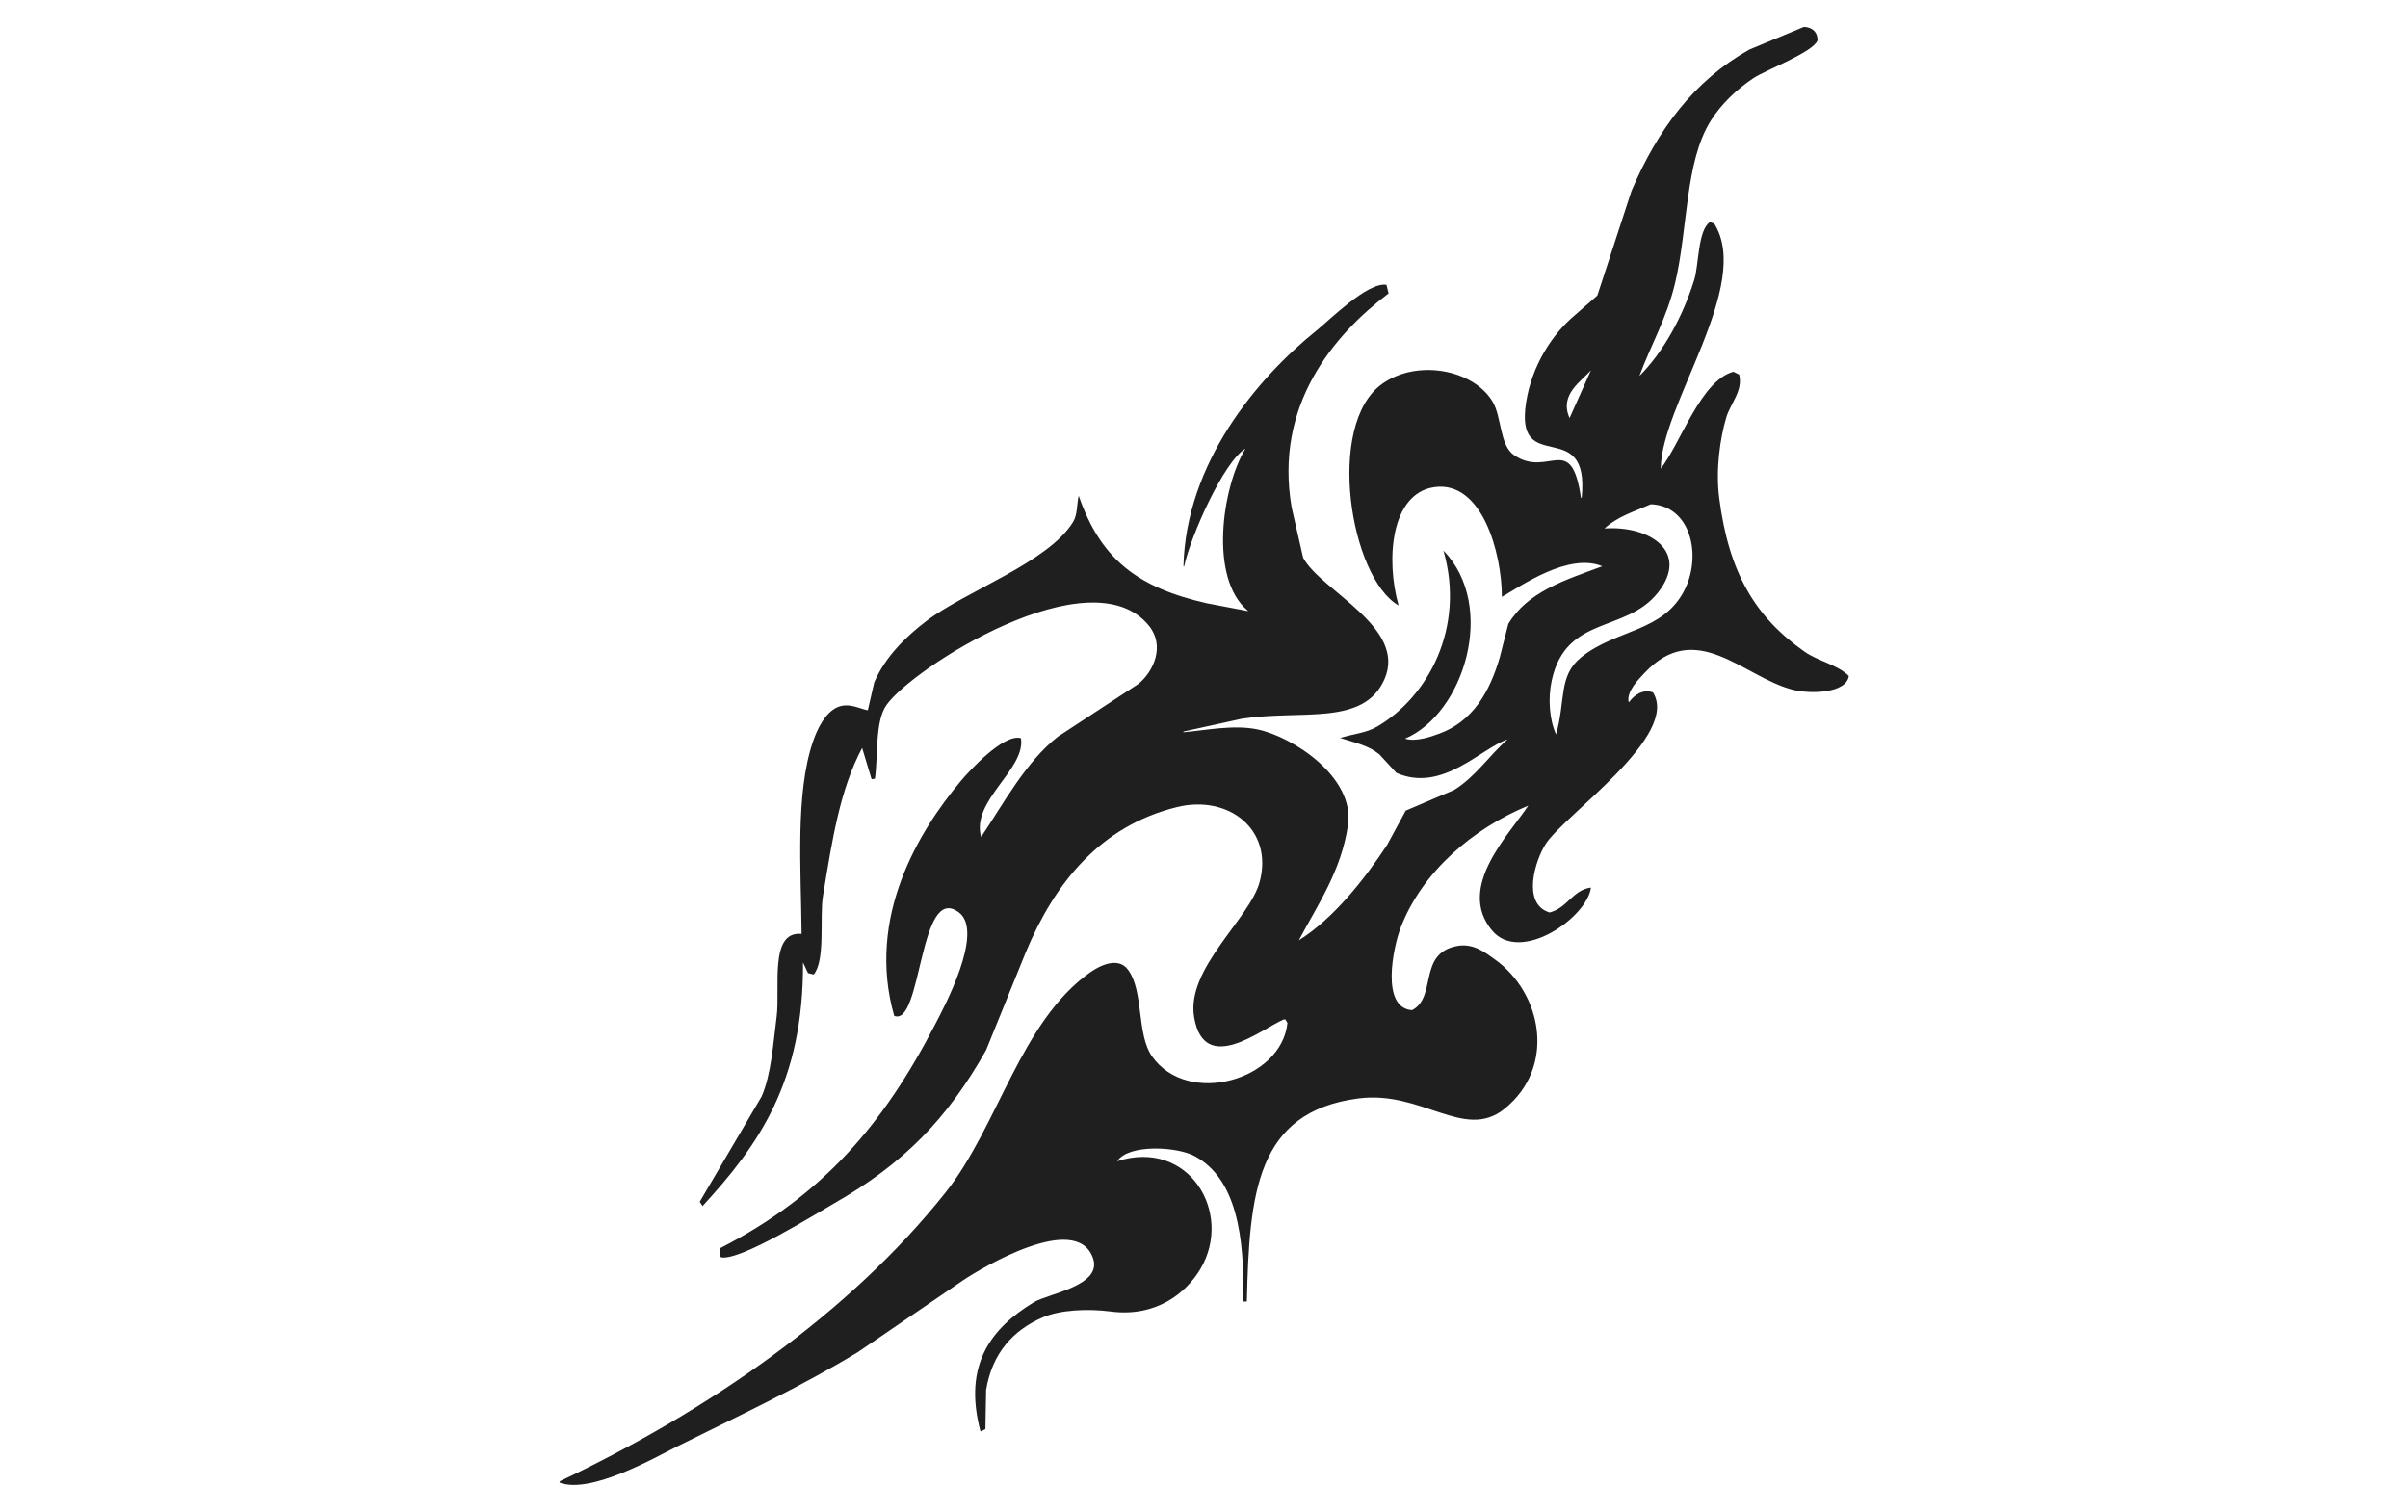 <svg xmlns="http://www.w3.org/2000/svg" width="3440" height="2160" viewBox="0 0 3440 2160">
  <defs>
    <style>
      .cls-1 {
        fill: #1f1f1f;
        fill-rule: evenodd;
      }
    </style>
  </defs>
  <path id="Shape_321_1" data-name="Shape 321 1" class="cls-1" d="M2577.1,38.4c12.96,0.637,19.79,8.5,19.33,19.342-5.66,16.576-74,42.262-91.59,53.954-23.51,15.624-46.04,36.973-61.07,61.081-36.9,59.21-32.11,153.533-50.88,232.106-11.85,49.595-35.19,89.608-50.89,132.342,34.51-34.492,62.24-85.523,78.37-137.432,6.62-21.319,5.06-70.946,22.39-82.459,2.03,0.679,4.07,1.358,6.1,2.036,55.16,87.731-76.07,259.539-76.33,350.2,28.43-36.333,57.28-126.088,103.81-138.449q4.065,2.035,8.14,4.072c5.9,22.826-12.44,41.391-18.32,61.08-8.96,30.041-15.34,74.653-10.17,115.035,13.75,107.511,51.74,170.47,122.12,219.891,19.29,13.54,46.69,18.267,63.1,34.612-3.62,25.06-55.57,26.263-81.41,19.342-69.93-18.725-137.2-102.143-210.68-23.414-8.02,8.6-26.1,26.257-22.39,41.734,0.34-.34.68-0.67,1.02-1.01,6.84-9.085,18.76-18.283,33.59-13.238,38.9,61.508-124.96,174.218-152.66,215.818-15.32,23-35.51,86.46,5.09,98.75,25.72-6.73,32.9-32.3,59.02-35.63-5.45,43.1-101.28,109.64-141.46,61.08-51.27-61.98,25.43-137.5,51.9-178.15-78.49,32.42-151.41,94.07-182.17,174.08-11.08,28.83-28.85,115.23,16.28,118.08,35.87-18.76,7.77-80.93,64.12-91.62,23.64-4.48,40.92,9.89,52.92,18.33,69.09,48.55,89.19,155.2,14.25,214.8-57.03,45.36-117.8-27.39-208.63-15.27-145.29,19.37-155.23,135.34-158.77,290.13h-5.09c1.89-93.84-9.9-175.36-69.21-207.67-25.08-13.67-94.37-17.88-110.93,7.12,102.52-32.76,166.12,74.03,119.08,153.72-21.01,35.59-64.53,69.46-128.24,61.08-32.97-4.33-72.31-2.3-96.68,8.15-42.74,18.32-72.69,51.16-81.42,103.83q-0.51,28.005-1.02,55.99-3.045,1.53-6.11,3.06h-1.01c-25.05-95.03,15.3-147.25,76.33-184.26,20.4-12.38,98.6-23.37,84.47-63.12-24-67.54-160.56,15.13-185.23,31.56q-75.3,51.4-150.62,102.82c-82.05,49.82-169.21,90.48-257.49,134.38-31.132,15.48-124.323,69.29-168.944,51.92q0.51-1.02,1.018-2.04c211.176-100.3,413.326-239.48,550.6-412.29,75.2-94.68,107.24-244.34,206.6-314.57,13.93-9.85,39.95-22.65,53.94-4.07,23.1,30.68,12.04,92.18,34.6,124.2,50.67,71.88,184.65,34.55,193.37-47.85-1.02-1.7-2.04-3.39-3.05-5.09h-2.04c-31.19,12.98-113.71,81.7-128.23-3.06-11.93-69.62,79.45-140.42,93.63-193.42,20.03-74.89-44.65-124.94-118.06-106.89-110.08,27.07-174.91,109.14-215.76,206.66q-28.485,70.23-56.99,140.48c-55.59,98.87-118.38,162.66-216.78,218.88-25.95,14.82-133.77,82.51-161.82,77.36-0.68-1.01-1.36-2.03-2.03-3.05,0.34-3.39.67-6.79,1.01-10.18,145.9-75.17,232.58-175.78,307.36-320.67,11.29-21.89,70.1-130.84,33.58-158.81-57.4-43.97-52.61,163.41-92.61,147.61-40.26-140.9,35.47-264.15,94.65-334.93,12.98-15.52,60.32-67.11,85.49-62.1l1.02,1.02c6.16,44.38-71.71,88.61-57,140.49,32.4-48.44,64.32-108.03,109.92-143.54q57.495-37.665,115-75.334c21.66-17.853,37.82-54.133,15.27-82.459-82.53-103.681-339.16,60.337-375.54,113-16.33,23.62-11.57,70.16-16.29,104.85-1.35.34-2.71,0.68-4.07,1.02l-1.02-1.02-13.23-43.77c-31.57,59.14-42.74,130.84-55.97,211.74-4.94,30.22,3.81,91.88-13.23,111.98q-4.08-1-8.14-2.03-3.57-7.635-7.13-15.27c0.86,170.23-63.07,260.55-143.5,348.16-1.36-2.04-2.71-4.07-4.07-6.11q44.265-75.33,88.54-150.67c13.72-32.08,16.09-73.11,21.38-114.01,5.26-40.74-11.12-122.59,35.62-118.09-0.81-93.39-9.14-200.58,16.28-274.87,6.3-18.42,17.53-41.15,34.6-48.86,15.7-7.09,30.33,1.32,42.75,4.07h1.01q4.59-19.845,9.16-39.7c15.44-36.178,44.84-65.119,74.3-87.549,56.49-43,174.25-83.774,209.65-141.5,6.66-10.863,5.14-24.611,8.14-37.667,31.17,90.213,83.49,131.158,183.2,153.72l59.02,11.2c-0.33-.339-0.67-0.679-1.01-1.018-55.31-46.148-36.37-176.314-3.06-231.088-30.76,17.961-78.56,125.627-87.52,167.971h-1.02c3.69-147.225,104.7-268.213,190.32-336.961,18.06-14.5,73.11-69.715,99.74-65.153q1.515,6.108,3.05,12.216c-77.66,58.746-164.1,159.491-138.41,306.421q8.13,35.628,16.28,71.261c25.16,47.317,149.35,99.358,116.02,174.08-29.95,67.162-118.61,42.852-203.54,55.992q-41.73,9.165-83.46,18.32v1.02c32.93-2.96,72.1-11.12,105.85-4.07,50.47,10.54,139.06,68.18,129.25,136.41-9.48,65.89-43.67,114.59-70.23,164.92,49.6-31.02,94.11-87.62,126.2-136.41l26.46-48.87,69.21-29.52c30.97-19.28,49.76-49.04,76.33-72.28-37.76,12.4-93.37,76.8-158.77,47.85q-12.21-13.23-24.42-26.47c-15.7-12.77-33.6-16.31-55.98-23.42,20.29-6.2,37.05-7.03,52.92-16.28,71.99-41.967,126.45-140.609,94.65-251.452,76.99,79.4,29.37,233.052-54.95,268.752,15.82,4.91,37.47-2.96,48.85-7.12,47.5-17.39,71.93-58.873,86.5-108.93q6.12-23.922,12.22-47.847c27.48-45.967,79.98-62.3,134.34-82.459-48.28-19.929-115.91,28.013-143.5,43.775-0.08-62.911-28.43-166.738-96.69-156.774-62.37,9.105-69.24,104.378-50.88,168.99-69.28-39.73-104.74-258.68-23.41-316.6,50.04-35.638,130.12-20.649,157.75,25.45,13.06,21.794,9.86,62.222,30.53,76.351,49.49,33.835,81.69-34.76,95.67,61.08h1.01c12.19-120.21-96.34-27.511-79.38-136.413,8-51.355,36.45-96.7,69.21-124.2q16.275-14.251,32.56-28.5,24.435-74.815,48.86-149.647c37.27-87.039,88.42-156.584,167.92-201.566ZM2272.79,529.081c-13.51,15.477-45.71,34.716-30.53,68.207Q2257.53,563.189,2272.79,529.081Zm85.49,191.386c-25.48,11.2-47.45,17.522-66.15,34.613,65.74-4.484,121.83,34.088,76.33,91.621-45.86,57.985-131.15,31.849-151.64,125.215-5.73,26.112-3.33,56.494,6.11,77.364,13.91-48.07,2.97-83.354,35.62-109.94,50.12-40.817,118.33-35.564,148.59-97.729C2431.19,792.186,2414.78,722.515,2358.28,720.467Z"/>
</svg>
